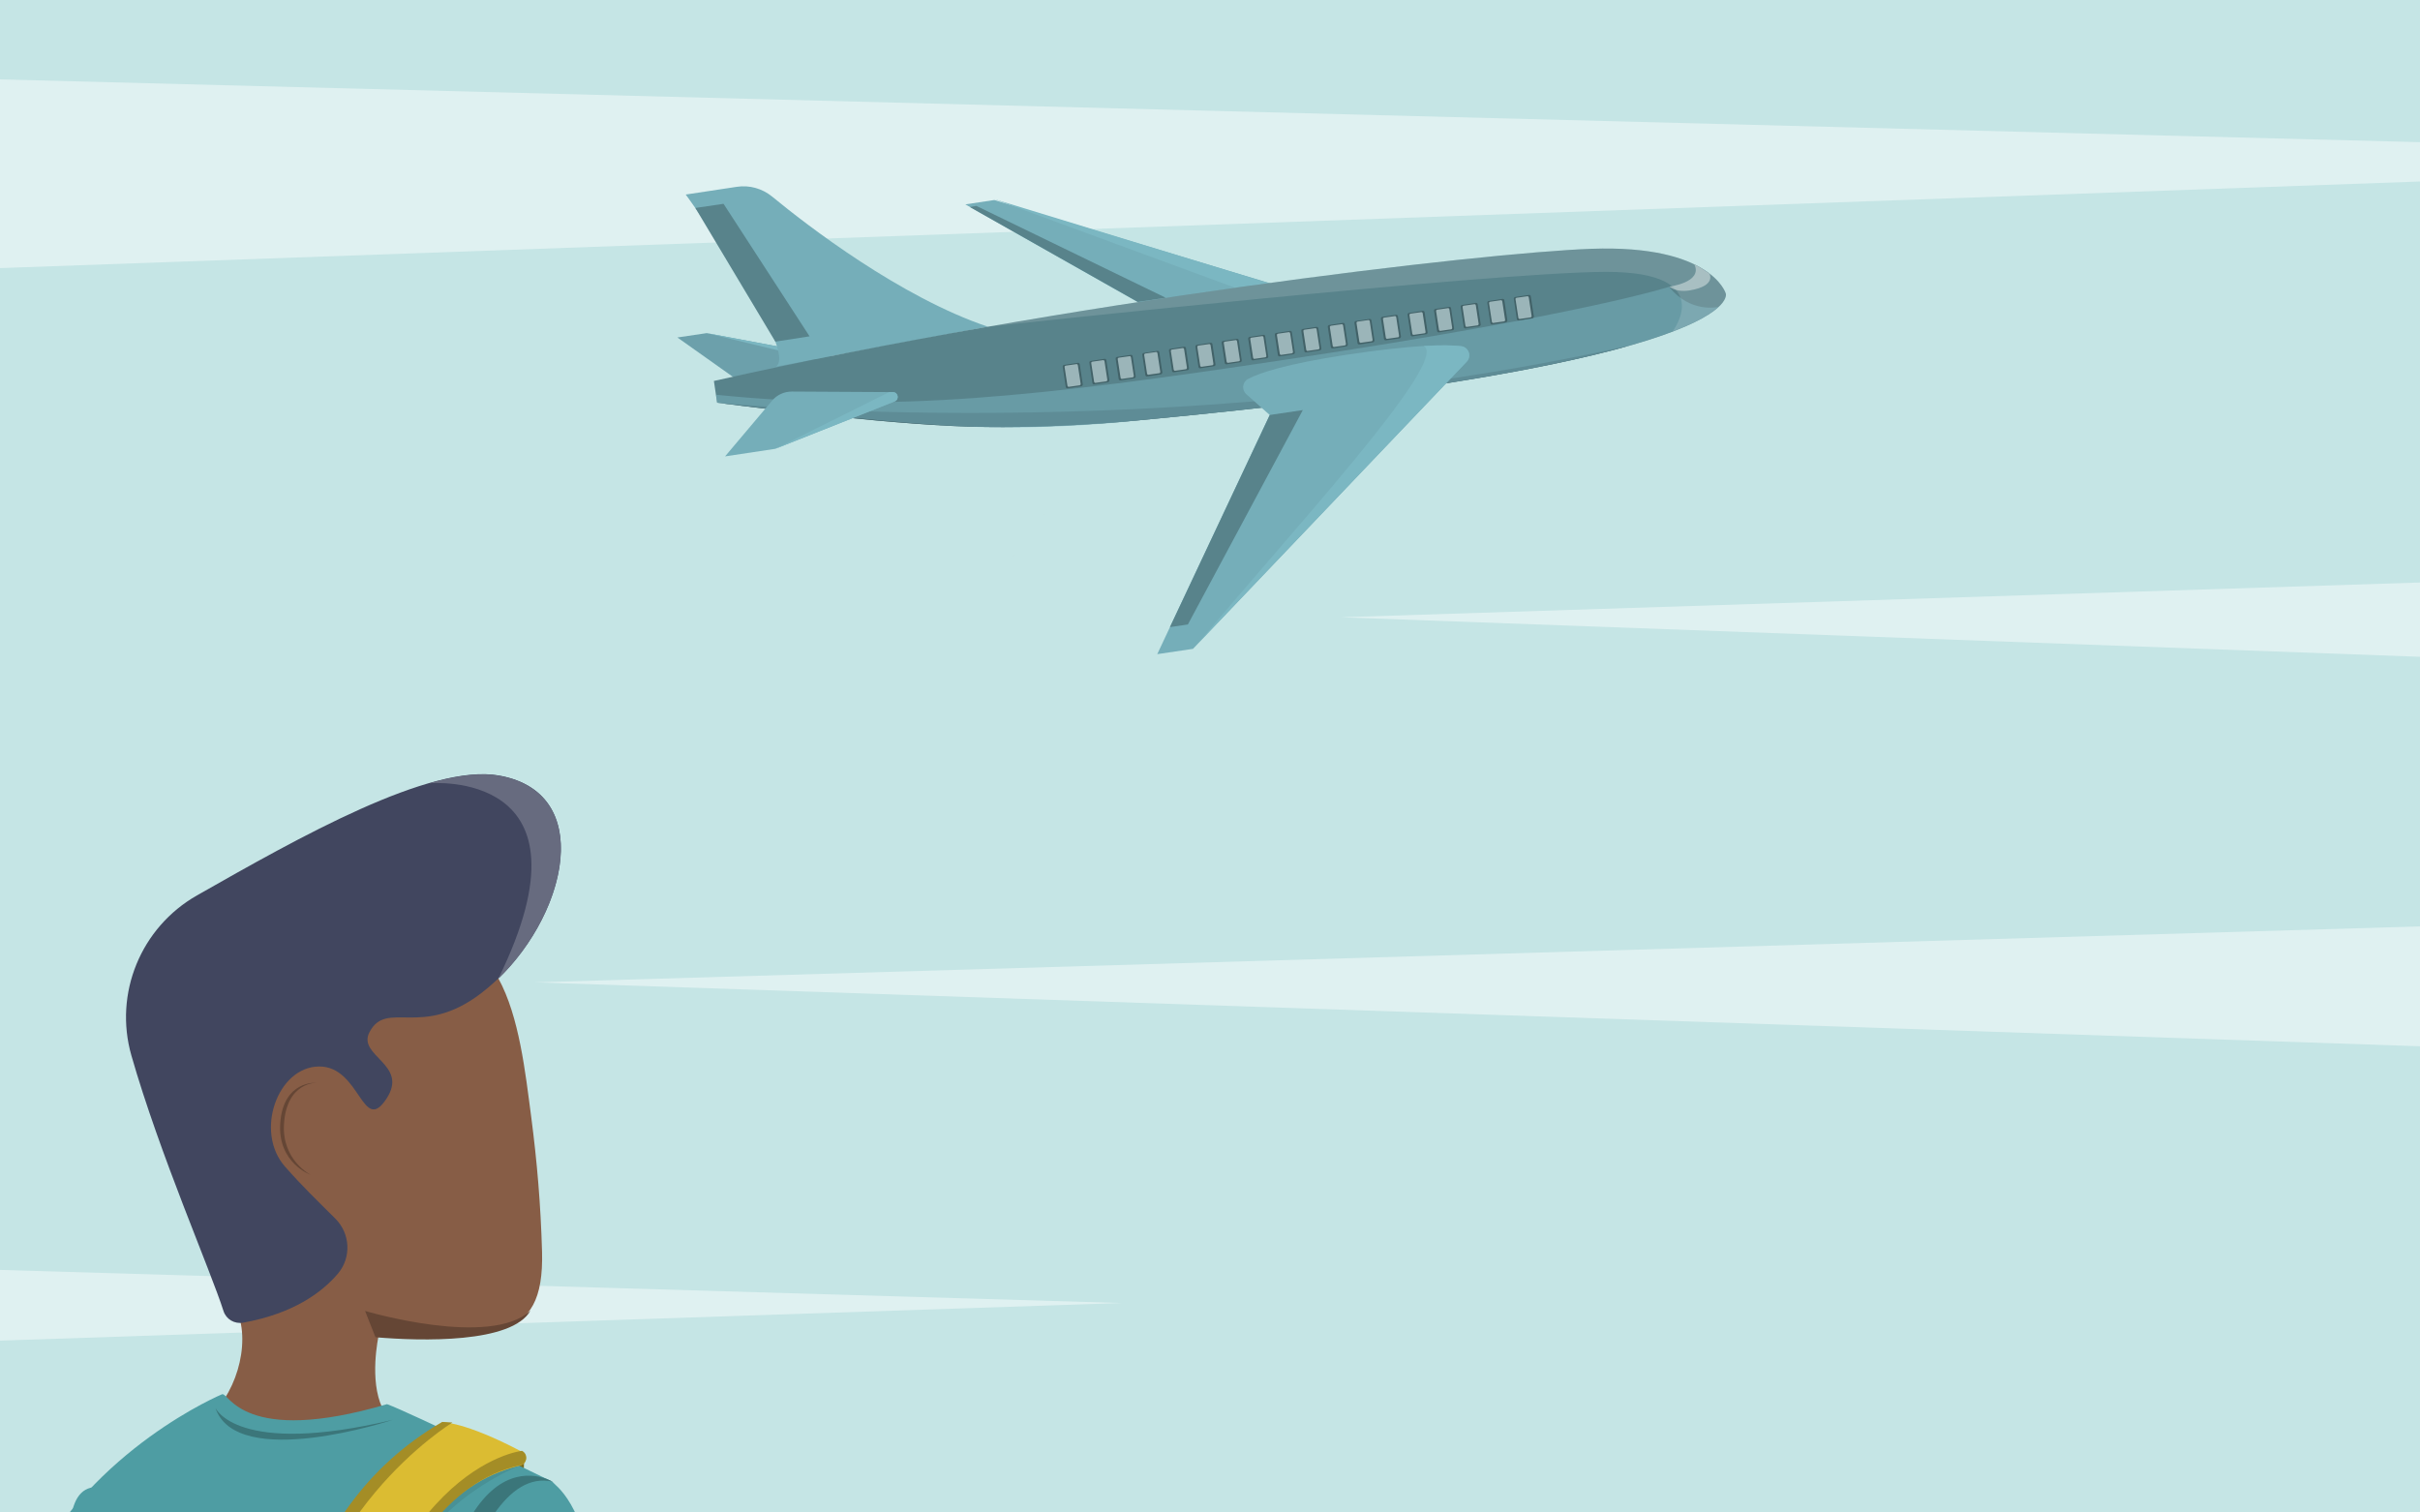<?xml version="1.0" encoding="utf-8"?>
<!-- Generator: Adobe Illustrator 22.1.0, SVG Export Plug-In . SVG Version: 6.00 Build 0)  -->
<svg version="1.1" xmlns="http://www.w3.org/2000/svg" xmlns:xlink="http://www.w3.org/1999/xlink" x="0px" y="0px"
	 viewBox="0 0 1280 800" style="enable-background:new 0 0 1280 800;" xml:space="preserve">
<style type="text/css">
	.st0{fill:#C5E5E5;}
	.st1{opacity:0.45;fill:#FFFFFF;}
	.st2{fill:#6CA0AB;}
	.st3{fill:#75AEB9;}
	.st4{fill:#7BB7C2;}
	.st5{fill:#58838B;}
	.st6{fill:#426268;}
	.st7{opacity:0.56;fill:#75AEB9;}
	.st8{fill:#9BB5B9;}
	.st9{opacity:0.13;fill:#FFFFFF;}
	.st10{fill:#875D46;}
	.st11{fill:#654635;}
	.st12{fill:#D1B951;}
	.st13{fill:#383530;}
	.st14{fill:#363847;}
	.st15{fill:#4E9DA3;}
	.st16{fill:#43888C;}
	.st17{fill:#7B6A1C;}
	.st18{opacity:0.32;fill:#232121;}
	.st19{fill:#D7684B;}
	.st20{fill:#A14730;}
	.st21{fill:none;stroke:#595651;stroke-width:3.159;stroke-miterlimit:10;}
	.st22{fill:none;stroke:#312A20;stroke-width:3.159;stroke-linecap:round;stroke-linejoin:round;stroke-miterlimit:10;}
	.st23{fill:#E2E2E2;}
	.st24{fill:none;stroke:#312A20;stroke-width:2.603;stroke-linecap:round;stroke-linejoin:round;stroke-miterlimit:10;}
	.st25{fill:#C9C8C8;}
	.st26{fill:#595651;}
	.st27{fill:#706F6D;}
	.st28{fill:#262833;}
	
		.st29{fill:none;stroke:#434659;stroke-width:4.306;stroke-linecap:round;stroke-linejoin:round;stroke-miterlimit:10;stroke-dasharray:10.764;}
	.st30{fill:#3B767A;}
	.st31{fill:#2C595C;}
	.st32{fill:#DBBC32;}
	.st33{fill:#836B0B;}
	.st34{fill:#A48D26;}
	.st35{fill:#FFDF57;}
	.st36{fill:#FFE579;}
	.st37{fill:#41465F;}
	.st38{fill:#676B7F;}
	.st39{fill:#FF882A;}
	.st40{fill:#FFFFFF;}
	.st41{fill:#489196;}
	.st42{fill:none;stroke:#595651;stroke-width:3.284;stroke-miterlimit:10;}
	.st43{fill:none;stroke:#312A20;stroke-width:3.284;stroke-linecap:round;stroke-linejoin:round;stroke-miterlimit:10;}
</style>
<g id="Sky">
	<rect class="st0" width="1280" height="800"/>
	<path class="st0" d="M628.6,168.8C631,182,572.1,250.6,533,298"/>
</g>
<g id="Cloud1">
	<polygon class="st1" points="0,141.8 1280,96 1280,75.2 0,42 	"/>
</g>
<g id="Cloud2">
	<polygon class="st1" points="0,709.1 0,671.7 593.2,689.2 	"/>
</g>
<g id="Cloud3">
	<polygon class="st1" points="1280,553.4 1280,490 283,519.6 	"/>
</g>
<g id="Cloud4">
	<polygon class="st1" points="1280,347.4 1280,308.1 709.3,326.5 	"/>
</g>
<g id="Plane">
	<g>
		<path class="st0" d="M749.8,183.2c3,16.4-70.1,101.4-118.6,160.3"/>
		<polygon class="st2" points="445.8,189.7 373.8,176.2 358.3,178.5 399.9,208 		"/>
		<polygon class="st3" points="699.5,158.2 525.9,105.8 510.6,108.1 630.1,175.8 		"/>
		<polyline class="st4" points="373.8,176.2 439.6,192.1 445.8,189.7 373.8,176.2 		"/>
		<path class="st3" d="M522.5,172.8c-46.1-15.5-95.4-53.4-114.2-68.9c-5.2-4.2-11.9-6.1-18.5-5.1l-27.1,4.1c0,0,60.4,82.6,47.7,91
			L522.5,172.8z"/>
		<polyline class="st4" points="525.8,105.3 681.8,162.7 700.3,158.7 525.8,105.3 		"/>
		<path class="st5" d="M377.6,201.5c186.5-42,405.5-67.8,464.1-69.9c63.6-2.3,71.1,23.6,71.1,23.6s14.6,36.7-311.3,67.2
			c0,0-49.4,5.2-98,2.9S379.3,213,379.3,213L377.6,201.5z"/>
		<polygon class="st5" points="616.6,157.5 516.4,108.9 513,109.5 601.8,159.7 		"/>
		<path class="st6" d="M601.4,222.4c141.3-13.3,218.6-27.7,260.8-39.7C616.6,237.4,379.3,213,379.3,213s75.6,10,124.1,12.3
			C552,227.6,601.4,222.4,601.4,222.4z"/>
		<path class="st7" d="M508.4,225.5c48.6,2.3,93-3.1,93-3.1C839.8,200,896,174.4,909,162.3l0,0c0,0-14.7,3.7-26.2-10.6
			c0,0-44.5,14.7-201.9,38.4c-133.1,20-207.6,28.2-302.2,18.7l0.6,4.2C379.3,213,459.9,223.2,508.4,225.5z"/>
		<polygon class="st5" points="367.8,110 382.7,107.8 428.2,177.9 410.1,180.7 		"/>
		<path class="st6" d="M571.9,204.3l-7.2,1.1c-0.5,0.1-1-0.3-1-0.8l-1.6-10.6c-0.1-0.5,0.3-1,0.8-1l7.2-1.1c0.5-0.1,1,0.3,1,0.8
			l1.6,10.6C572.8,203.8,572.4,204.2,571.9,204.3z"/>
		<path class="st6" d="M586,202.2l-7.2,1.1c-0.5,0.1-1-0.3-1-0.8l-1.6-10.6c-0.1-0.5,0.3-1,0.8-1l7.2-1.1c0.5-0.1,1,0.3,1,0.8
			l1.6,10.6C586.8,201.6,586.5,202.1,586,202.2z"/>
		<path class="st6" d="M599.9,200.1l-7.2,1.1c-0.5,0.1-1-0.3-1-0.8l-1.6-10.6c-0.1-0.5,0.3-1,0.8-1l7.2-1.1c0.5-0.1,1,0.3,1,0.8
			l1.6,10.6C600.8,199.5,600.4,200,599.9,200.1z"/>
		<path class="st6" d="M614,198l-7.2,1.1c-0.5,0.1-1-0.3-1-0.8l-1.6-10.6c-0.1-0.5,0.3-1,0.8-1l7.2-1.1c0.5-0.1,1,0.3,1,0.8
			l1.6,10.6C614.8,197.4,614.5,197.9,614,198z"/>
		<path class="st6" d="M628.1,195.8l-7.2,1.1c-0.5,0.1-1-0.3-1-0.8l-1.6-10.6c-0.1-0.5,0.3-1,0.8-1l7.2-1.1c0.5-0.1,1,0.3,1,0.8
			l1.6,10.6C628.9,195.3,628.6,195.8,628.1,195.8z"/>
		<path class="st6" d="M642.1,193.7l-7.2,1.1c-0.5,0.1-1-0.3-1-0.8l-1.6-10.6c-0.1-0.5,0.3-1,0.8-1l7.2-1.1c0.5-0.1,1,0.3,1,0.8
			l1.6,10.6C643,193.2,642.6,193.7,642.1,193.7z"/>
		<path class="st6" d="M656,191.6l-7.2,1.1c-0.5,0.1-1-0.3-1-0.8l-1.6-10.6c-0.1-0.5,0.3-1,0.8-1l7.2-1.1c0.5-0.1,1,0.3,1,0.8
			l1.6,10.6C656.8,191.1,656.5,191.6,656,191.6z"/>
		<path class="st6" d="M670,189.5l-7.2,1.1c-0.5,0.1-1-0.3-1-0.8l-1.6-10.6c-0.1-0.5,0.3-1,0.8-1l7.2-1.1c0.5-0.1,1,0.3,1,0.8
			l1.6,10.6C670.9,189,670.5,189.5,670,189.5z"/>
		<path class="st6" d="M684.1,187.4l-7.2,1.1c-0.5,0.1-1-0.3-1-0.8l-1.6-10.6c-0.1-0.5,0.3-1,0.8-1l7.2-1.1c0.5-0.1,1,0.3,1,0.8
			l1.6,10.6C684.9,186.9,684.6,187.3,684.1,187.4z"/>
		<path class="st6" d="M698.1,185.3l-7.2,1.1c-0.5,0.1-1-0.3-1-0.8l-1.6-10.6c-0.1-0.5,0.3-1,0.8-1l7.2-1.1c0.5-0.1,1,0.3,1,0.8
			l1.6,10.6C699,184.8,698.6,185.2,698.1,185.3z"/>
		<path class="st6" d="M712.1,183.2l-7.2,1.1c-0.5,0.1-1-0.3-1-0.8l-1.6-10.6c-0.1-0.5,0.3-1,0.8-1l7.2-1.1c0.5-0.1,1,0.3,1,0.8
			l1.6,10.6C713,182.6,712.6,183.1,712.1,183.2z"/>
		<path class="st6" d="M726.2,181.1l-7.2,1.1c-0.5,0.1-1-0.3-1-0.8l-1.6-10.6c-0.1-0.5,0.3-1,0.8-1l7.2-1.1c0.5-0.1,1,0.3,1,0.8
			l1.6,10.6C727,180.5,726.7,181,726.2,181.1z"/>
		<path class="st6" d="M740.2,179L733,180c-0.5,0.1-1-0.3-1-0.8l-1.6-10.6c-0.1-0.5,0.3-1,0.8-1l7.2-1.1c0.5-0.1,1,0.3,1,0.8
			l1.6,10.6C741.1,178.4,740.7,178.9,740.2,179z"/>
		<path class="st6" d="M754.3,176.8l-7.2,1.1c-0.5,0.1-1-0.3-1-0.8l-1.6-10.6c-0.1-0.5,0.3-1,0.8-1l7.2-1.1c0.5-0.1,1,0.3,1,0.8
			l1.6,10.6C755.1,176.3,754.8,176.8,754.3,176.8z"/>
		<path class="st6" d="M768.3,174.7l-7.2,1.1c-0.5,0.1-1-0.3-1-0.8l-1.6-10.6c-0.1-0.5,0.3-1,0.8-1l7.2-1.1c0.5-0.1,1,0.3,1,0.8
			l1.6,10.6C769.2,174.2,768.8,174.6,768.3,174.7z"/>
		<path class="st6" d="M782.4,172.6l-7.2,1.1c-0.5,0.1-1-0.3-1-0.8l-1.6-10.6c-0.1-0.5,0.3-1,0.8-1l7.2-1.1c0.5-0.1,1,0.3,1,0.8
			l1.6,10.6C783.2,172.1,782.9,172.5,782.4,172.6z"/>
		<path class="st6" d="M796.5,170.5l-7.2,1.1c-0.5,0.1-1-0.3-1-0.8l-1.6-10.6c-0.1-0.5,0.3-1,0.8-1l7.2-1.1c0.5-0.1,1,0.3,1,0.8
			l1.6,10.6C797.3,169.9,797,170.4,796.5,170.5z"/>
		<path class="st6" d="M810.5,168.4l-7.2,1.1c-0.5,0.1-1-0.3-1-0.8l-1.6-10.6c-0.1-0.5,0.3-1,0.8-1l7.2-1.1c0.5-0.1,1,0.3,1,0.8
			l1.6,10.6C811.3,167.8,811,168.3,810.5,168.4z"/>
		<path class="st3" d="M473.2,212.3l-63.2,25.1l-26.5,4l24.9-29.5c2.6-3.1,6.4-4.8,10.5-4.8l53.3,0.3
			C475.1,207.4,475.8,211.3,473.2,212.3z"/>
		<path class="st3" d="M775.8,191.3L631,343.2l-18.9,2.8l59.5-126.5l-12.4-11c-2.6-2.3-2.1-6.5,1-8.1c6.3-3.3,20.3-7.9,51.6-12.7
			c35.3-5.3,52.5-5.6,60.9-4.6C776.8,183.5,778.6,188.4,775.8,191.3z"/>
		<polygon class="st5" points="671.6,219.5 689.1,216.9 628.3,330.3 618.8,331.7 		"/>
		<g>
			<path class="st8" d="M655.2,191.1l-5.6,0.8c-0.4,0.1-0.7-0.2-0.8-0.6l-1.5-9.8c-0.1-0.4,0.2-0.7,0.6-0.8l5.6-0.8
				c0.4-0.1,0.7,0.2,0.8,0.6l1.5,9.8C655.9,190.7,655.6,191.1,655.2,191.1z"/>
			<path class="st8" d="M669.2,189l-5.6,0.8c-0.4,0.1-0.7-0.2-0.8-0.6l-1.5-9.8c-0.1-0.4,0.2-0.7,0.6-0.8l5.6-0.8
				c0.4-0.1,0.7,0.2,0.8,0.6l1.5,9.8C669.9,188.6,669.6,188.9,669.2,189z"/>
			<path class="st8" d="M683.3,186.9l-5.6,0.8c-0.4,0.1-0.7-0.2-0.8-0.6l-1.5-9.8c-0.1-0.4,0.2-0.7,0.6-0.8l5.6-0.8
				c0.4-0.1,0.7,0.2,0.8,0.6l1.5,9.8C683.9,186.5,683.7,186.8,683.3,186.9z"/>
			<path class="st8" d="M697.3,184.8l-5.6,0.8c-0.4,0.1-0.7-0.2-0.8-0.6l-1.5-9.8c-0.1-0.4,0.2-0.7,0.6-0.8l5.6-0.8
				c0.4-0.1,0.7,0.2,0.8,0.6l1.5,9.8C698,184.4,697.7,184.7,697.3,184.8z"/>
			<path class="st8" d="M711.3,182.7l-5.6,0.8c-0.4,0.1-0.7-0.2-0.8-0.6l-1.5-9.8c-0.1-0.4,0.2-0.7,0.6-0.8l5.6-0.8
				c0.4-0.1,0.7,0.2,0.8,0.6l1.5,9.8C712,182.2,711.7,182.6,711.3,182.7z"/>
			<path class="st8" d="M725.4,180.5l-5.6,0.8c-0.4,0.1-0.7-0.2-0.8-0.6l-1.5-9.8c-0.1-0.4,0.2-0.7,0.6-0.8l5.6-0.8
				c0.4-0.1,0.7,0.2,0.8,0.6l1.5,9.8C726,180.1,725.8,180.5,725.4,180.5z"/>
			<path class="st8" d="M739.4,178.4l-5.6,0.8c-0.4,0.1-0.7-0.2-0.8-0.6l-1.5-9.8c-0.1-0.4,0.2-0.7,0.6-0.8l5.6-0.8
				c0.4-0.1,0.7,0.2,0.8,0.6l1.5,9.8C740,178,739.8,178.4,739.4,178.4z"/>
			<path class="st8" d="M753.4,176.3l-5.6,0.8c-0.4,0.1-0.7-0.2-0.8-0.6l-1.5-9.8c-0.1-0.4,0.2-0.7,0.6-0.8l5.6-0.8
				c0.4-0.1,0.7,0.2,0.8,0.6l1.5,9.8C754.1,175.9,753.8,176.3,753.4,176.3z"/>
			<path class="st8" d="M767.5,174.2l-5.6,0.8c-0.4,0.1-0.7-0.2-0.8-0.6l-1.5-9.8c-0.1-0.4,0.2-0.7,0.6-0.8l5.6-0.8
				c0.4-0.1,0.7,0.2,0.8,0.6l1.5,9.8C768.1,173.8,767.8,174.2,767.5,174.2z"/>
			<path class="st8" d="M781.5,172.1l-5.6,0.8c-0.4,0.1-0.7-0.2-0.8-0.6l-1.5-9.8c-0.1-0.4,0.2-0.7,0.6-0.8l5.6-0.8
				c0.4-0.1,0.7,0.2,0.8,0.6l1.5,9.8C782.1,171.7,781.9,172,781.5,172.1z"/>
			<path class="st8" d="M795.5,170l-5.6,0.8c-0.4,0.1-0.7-0.2-0.8-0.6l-1.5-9.8c-0.1-0.4,0.2-0.7,0.6-0.8l5.6-0.8
				c0.4-0.1,0.7,0.2,0.8,0.6l1.5,9.8C796.2,169.6,795.9,169.9,795.5,170z"/>
			<path class="st8" d="M809.5,167.9l-5.6,0.8c-0.4,0.1-0.7-0.2-0.8-0.6l-1.5-9.8c-0.1-0.4,0.2-0.7,0.6-0.8l5.6-0.8
				c0.4-0.1,0.7,0.2,0.8,0.6l1.5,9.8C810.2,167.5,809.9,167.8,809.5,167.9z"/>
			<path class="st8" d="M571,203.8l-5.6,0.8c-0.4,0.1-0.7-0.2-0.8-0.6l-1.5-9.8c-0.1-0.4,0.2-0.7,0.6-0.8l5.6-0.8
				c0.4-0.1,0.7,0.2,0.8,0.6l1.5,9.8C571.7,203.4,571.4,203.7,571,203.8z"/>
			<path class="st8" d="M585.1,201.7l-5.6,0.8c-0.4,0.1-0.7-0.2-0.8-0.6l-1.5-9.8c-0.1-0.4,0.2-0.7,0.6-0.8l5.6-0.8
				c0.4-0.1,0.7,0.2,0.8,0.6l1.5,9.8C585.7,201.3,585.5,201.6,585.1,201.7z"/>
			<path class="st8" d="M599.1,199.6l-5.6,0.8c-0.4,0.1-0.7-0.2-0.8-0.6l-1.5-9.8c-0.1-0.4,0.2-0.7,0.6-0.8l5.6-0.8
				c0.4-0.1,0.7,0.2,0.8,0.6l1.5,9.8C599.8,199.1,599.5,199.5,599.1,199.6z"/>
			<path class="st8" d="M613.1,197.4l-5.6,0.8c-0.4,0.1-0.7-0.2-0.8-0.6l-1.5-9.8c-0.1-0.4,0.2-0.7,0.6-0.8l5.6-0.8
				c0.4-0.1,0.7,0.2,0.8,0.6l1.5,9.8C613.8,197,613.5,197.4,613.1,197.4z"/>
			<path class="st8" d="M627.2,195.3l-5.6,0.8c-0.4,0.1-0.7-0.2-0.8-0.6l-1.5-9.8c-0.1-0.4,0.2-0.7,0.6-0.8l5.6-0.8
				c0.4-0.1,0.7,0.2,0.8,0.6l1.5,9.8C627.8,194.9,627.5,195.3,627.2,195.3z"/>
			<path class="st8" d="M641.2,193.2l-5.6,0.8c-0.4,0.1-0.7-0.2-0.8-0.6l-1.5-9.8c-0.1-0.4,0.2-0.7,0.6-0.8l5.6-0.8
				c0.4-0.1,0.7,0.2,0.8,0.6l1.5,9.8C641.8,192.8,641.6,193.2,641.2,193.2z"/>
		</g>
		<path class="st8" d="M904.1,144.6c0,0,4.1,6.6-10.4,9c-3.8,0.6-7.7,0.3-10.8-2v0c0,0,17.9-2.2,13.3-11.8
			C898.4,140.9,901.2,142.7,904.1,144.6z"/>
		<path class="st4" d="M775.8,191.3c2.7-3,1-7.8-3.1-8.2c-4.1-0.5-10.3-0.6-19.6-0.1l0,0c14.1,7.7-72.7,101-118.5,156.3L775.8,191.3
			z"/>
		<path class="st9" d="M841.7,131.6c-43.7,1.6-176.9,16.3-319.1,41.2c2.5-0.3,267.7-29,327-29c59.5,0,35,31.6,35,31.6
			c31.5-12,28.2-20.2,28.2-20.2S905.2,129.3,841.7,131.6z"/>
		<path class="st4" d="M472.3,207.4l-2,0l-60.2,30l63.2-25.1C475.8,211.3,475.1,207.4,472.3,207.4z"/>
	</g>
	<g>
		<polygon class="st10" points="72.4,2426 75.3,2370.6 135.4,2364.6 140.8,2442.9 100.6,2464.7 		"/>
		<path class="st11" d="M344.3,1454c-9.9,19.5,8,35.5,19.7,15.2c11.7-20.3,9.4-73.9,9.4-73.9l-19.9,6.4
			C353.4,1401.8,354.2,1434.5,344.3,1454"/>
		<path class="st12" d="M49.7,2496.5c13.1,6.6,67.5,7.9,73.5,14.6c3.8,4.3-0.4,10.9-1,16.5c-2.7,26.7,151.5,27.6,224.4,18.4
			c38.3-4.9,44.7-10.8,42.7-19.1c-1.6-6.5-13.2-8.7-20.2-11.7s-14.9-4.1-22.7-5.3c-20.3-2.9-87.5-46.6-91.9-46.9
			c-41.9-3.2-66.4-2.9-108.5-2.9C38.8,2460.1,30.6,2486.9,49.7,2496.5z"/>
		<path class="st13" d="M187,2343.4c0,0.2,0,0.5,0,0.7c0-0.1,0-0.3,0-0.5C187.1,2343.5,187.1,2343.5,187,2343.4z"/>
		<line class="st14" x1="267.1" y1="1797.8" x2="110" y2="1798"/>
		<path class="st10" d="M307.4,1263c0,0,37.2,16.7,53.2,58.4c11,28.6,3.3,64,24.4,56.9c21.1-7.1,38.2-55.3,2.4-112.3
			c-35.5-56.4-63.4-43.7-63.4-43.7L307.4,1263z"/>
		<path class="st15" d="M268.9,1016C208.9,941.4,92,776.1,48,786.9c-31.7,7.8,14.7,137.7,14.7,137.7
			c17.1,19.4,82.1,132.3,147.7,188.6c31.7,27.2,66.6,59.7,98.5,31.7C336.9,1120.4,301.6,1056.6,268.9,1016z"/>
		<path class="st15" d="M110.5,1134.9l191.6,130.5c6,4,13.8,4.2,19.9,0.3c8.2-5.2,21.5-16.4,26.7-30.1c2.6-6.8,0.7-14.5-4.5-19.5
			l-196.5-188.5C147.8,1027.5,58.6,1002.8,110.5,1134.9z"/>
		<path class="st16" d="M126.1,1161.7c-13.4-25.5-79.9-181-92.4-212.3c12.9,46.6,36.4,142.1,72.1,202.5c11.8,20,24.1,41.8,39.4,54.4
			l121.2,160.5c4.4,5.7,11.8,8.4,18.8,6.7c1.7-0.4,3.6-1,5.7-1.6C251.9,1315.9,142.1,1192.1,126.1,1161.7z"/>
		<path class="st17" d="M277.3,769.6c0,0-0.2,11.9-1.3,21.7s-22.3-17.7-22.3-17.7L277.3,769.6z"/>
		<path class="st18" d="M28.7,1353.7c0,0,189.1,57.2,297.9-8.7c86.6-52.5-297.9-21.7-297.9-21.7V1353.7z"/>
		<path class="st10" d="M121.7,687.1c11.8,14.8,6.4,43.7-7.9,59.1c26.9,10.5,65.1,14.9,91.6,3.6c-10.1-12.4-6.6-35.7-5.3-42.6
			c58.4-1.6,88,5.5,86.6-45.2c-0.7-24.6-2.6-47.4-5.8-71.8c-3-22.6-6.2-52.5-17.3-72.7c-18-32.8-80.7-33.5-109.9-20.9
			c-33,14.3-57.1,47.2-62.4,83.2C86,615.7,99.3,650.4,121.7,687.1z"/>
		<g>
			<path class="st11" d="M68.6,2424.3c0,0,16.5,32.4,66,8.8l2.8,19.8c0,0-30,10.7-32.1,11.4s-28.3-0.7-28.3-0.7l-11.2-19.1
				L68.6,2424.3z"/>
			<path class="st19" d="M52.2,2466.5c0,0-0.2,5,6.6,16.9c0,0,189.6,16.9,189.9-9.2l-2.2-10.3c0,0-1.5-13.4-44.6-21
				c-5.1-0.9-10.3-2.2-15.5-3.9c-12.1-4-33.2-11.5-41.3-17.1c-1.2-0.8-2.8-0.6-3.5,0.4c-3.4,5.1-14.1,17.7-39.1,17.3
				c-17-0.3-25.7-8-30-15.4c-2.6-4.5-10.3-4.7-12.7-0.3C53.7,2435.1,47.3,2451.8,52.2,2466.5z"/>
			<path class="st20" d="M212.1,2445c-1.8-0.6-16.5-3.2-21.7-4.8c-12.4-3.8-34.3-11.1-42.8-16.6c-0.3-0.2-0.6-0.3-1-0.4l-3.7,7
				c0,0,53.3,16.3,61.1,17C211.8,2447.8,211.6,2446,212.1,2445z"/>
			<path class="st21" d="M159.1,2435.6c0.2,1.3-0.8,2.3-2.2,2.3c-1.4,0-2.6-1.1-2.8-2.4c-0.1-1.3,0.9-2.3,2.3-2.2
				C157.8,2433.3,159,2434.3,159.1,2435.6z"/>
			<path class="st21" d="M176.6,2442.2c0.2,1.3-0.8,2.3-2.1,2.3c-1.3,0-2.6-1.1-2.7-2.3c-0.2-1.3,0.8-2.3,2.1-2.3
				C175.2,2439.9,176.4,2440.9,176.6,2442.2z"/>
			<path class="st21" d="M193.5,2446.9c0.2,1.3-0.7,2.3-2,2.3c-1.3,0-2.5-1-2.7-2.3c-0.2-1.3,0.7-2.3,2-2.2
				C192.1,2444.6,193.3,2445.7,193.5,2446.9z"/>
			<path class="st22" d="M156.6,2435.5c0,0,0.9-8.1,4.3-7.3"/>
			<path class="st22" d="M178.5,2436c-4.7,0.4-4.4,6.2-4.4,6.2s-2.4-7.8-11.8-11.9"/>
			<path class="st22" d="M182,2437.5c0,0,5.5,1.5,9.2,9.4c0,0,0.7-4.7,3.1-5.6"/>
			<path class="st20" d="M170.1,2471.7l-1.3,0c0.1-0.1,12.5-11,24.1-14.3c15.9-4.4,19.2-12.3,19.2-12.4l0.6,0.1
				c-0.1,0.3-3.1,8.6-19.4,13.1C181.9,2461.5,170.3,2471.6,170.1,2471.7z"/>
			<path class="st23" d="M147.4,2423.3c-1.1,4.1-8.8,25.6-44.8,25.4c-32.3-0.2-42.8-15.5-45.1-20c0.8-1.7,1.6-3.2,2.4-4.7
				c2.4-4.4,10.1-4.2,12.7,0.3c4.3,7.4,12.9,15.1,30,15.4c24.9,0.4,35.7-12.2,39.1-17.3c0.7-1,2.3-1.2,3.5-0.4
				C145.8,2422.4,146.5,2422.9,147.4,2423.3z"/>
			<g>
				<path class="st20" d="M79.7,2472.2l-1.1,0c0-20.5-22.9-38.7-23.2-38.9l0.4-1C56,2432.5,79.7,2451.2,79.7,2472.2z"/>
			</g>
			<path class="st24" d="M147.4,2423.5c0,0-20.3,19.5-8,22.2C151.4,2448.4,147.4,2423.5,147.4,2423.5z"/>
			<path class="st23" d="M246.6,2464l2.2,10.3c-0.5,26.7-180.1,23.7-197.5,12.1c-5.1-11.3,0.9-19.8,0.9-19.8s34.8,16.1,150.8,5
				c0,0,45.9-4.8,36-16.4C246.1,2460,246.6,2464,246.6,2464z"/>
			<path class="st25" d="M239,2455.2c6.5,6.4-6.6,11.3-19.4,13.6l0,0l1.8,1.8c0,0,5.1,4.1,5.1,16.5c17-4.2,22.2-7.7,22.2-13.5
				l-2.4-10.3C246.4,2463.3,246.6,2459.8,239,2455.2z"/>
			<g>
				<path class="st26" d="M174.5,2492.6L185,2481c3.7-4.1,9.1-6.5,16.5-7.6c34.4-5,39.7-10.8,39.9-13.8c0.1-1.9-1.6-3.3-2.3-3.8
					l-0.3-0.2l0.2-0.3l1,0.7c0.6,0.4,1.1,0.9,1.5,1.5c0.2,0.2,0.3,0.4,0.3,0.5c0.3,0.6,0.4,1.2,0.3,1.9
					c-0.4,5.7-13.5,10.5-40.5,14.5c-7.2,1.1-12.4,3.5-16,7.4l-9.3,10.3l-0.4,0.5L174.5,2492.6z"/>
			</g>
			<path class="st27" d="M117.1,2417.8"/>
		</g>
		<polygon class="st10" points="165.8,2466.6 170,2411.3 234.7,2406.7 238.9,2484.8 195.2,2506 		"/>
		<path class="st14" d="M174.3,1453.3L147,2402.7c-0.1,3.3-2.1,6.1-5.1,7.3c-17.7,6.9-49.7,9.4-69.5-0.8c-2.4-1.2-4-3.6-4.3-6.3
			L7,1463L174.3,1453.3z"/>
		<path class="st28" d="M139.2,1455.3l-132.2-2l61,949.7c0.3,2.7,1.9,5.1,4.3,6.3c2.6,1.4,15.4,6.8,34.6,6.8L139.2,1455.3z"/>
		<line class="st29" x1="139.2" y1="1580.5" x2="106.9" y2="2412"/>
		<path class="st14" d="M112.8,1475.1l48.5,961.2c-0.1,4.1,2.1,8,5.8,9.8c15,7.5,52,11.6,68.4,4.8c3.4-1.4,5.8-4.4,6.4-8
			l76.4-1044.6L112.8,1475.1z"/>
		<path class="st28" d="M112.8,1468.2l47.1,940.7l1.1,27c-0.1,4.1,2.1,8,5.8,9.8c2.3,1.1,20.1,7.9,35,7.9l21.5-1000.2L112.8,1468.2z
			"/>
		<line class="st29" x1="223.3" y1="1453.3" x2="201.8" y2="2453.5"/>
		<path class="st30" d="M321.3,1388.9v35.5c0,0-184.8,118.2-314.5,63.8l-5.1-32.7L321.3,1388.9z"/>
		<polygon class="st31" points="297.5,1414.6 297.5,1438 321.3,1424.3 321.3,1396.8 		"/>
		<path class="st11" d="M164.3,621.4c0,0-17.3-6.2-16.1-26.9c1.4-23.3,19.3-21.8,19.3-21.8s-16-0.5-17.3,22
			C149.1,613.7,164.3,621.4,164.3,621.4z"/>
		<path class="st11" d="M280.6,693.2c-21.2,19.9-87.5,0.2-87.5,0.2l5.5,13.9C222.9,709.4,270.8,710.6,280.6,693.2z"/>
		<path class="st15" d="M292.3,783.8c0,0-75.6-36.8-87.6-41.1c-76.1,22.4-83.9-6.5-87.1-5.2c0,0,0-0.1,0-0.1S48.9,766,15.8,832.7
			c-50.6,102-33.6,625.4-12,636.4c110.8,56,320.5-55.5,320.6-70.8c0.5-77.6,7.1-382.2-10.2-556.9
			C309.6,794.2,293.3,785.8,292.3,783.8z"/>
		<path class="st16" d="M105.8,852c0,0,76.5,24.5,125.3,158.4c37.9,104,71.9,236.6,61.8,269.4c-19.1,62-245.6,84.5-288.1,55.4
			c-21.6-14.8-62-290.2-19-408.8C27.4,812.3,105.8,852,105.8,852z"/>
		<path class="st32" d="M276.5,1276.4c0,0,59.3-69.1,72.3-150.3c1.1-7.1,1-14.3-0.1-21.4l-6.5-32c-4.8,33.5-2.8,91.8-90.9,162.4
			C249.2,1236.8,276.5,1276.4,276.5,1276.4z"/>
		<path class="st30" d="M37.1,860.6c0,0-41.6-38.5,26.6-46.1c68.2-7.5,22.8,49.9,22.8,49.9s27-52.3-25.5-41.2
			C8.5,834.4,37.1,860.6,37.1,860.6z"/>
		<path class="st32" d="M37.1,860.6c0,0-43.3-47.5,24.9-55.1c68.2-7.5,22.8,49.9,22.8,49.9s27-52.3-25.5-41.2S37.1,860.6,37.1,860.6
			z"/>
		<path class="st15" d="M78.5,1337.4c0,0,13,38.7,12.3,48.3s-31.5,32.6-53.9,26.9c-22.3-5.7-29.8-88.4-29.8-88.4L78.5,1337.4z"/>
		<path class="st33" d="M78.5,1389.5c0,0,8-2.4-43.6-113.2l-19.1,1.2l14.6,117.6c0,0,20.4,3.5,22.1,3.2
			C54.3,1398,78.5,1389.5,78.5,1389.5z"/>
		<path class="st32" d="M-25.9,1293.9c0,0,14.8,55.9,37.1,100.9c7.5,15.1,25.5,21.8,40.9,15c9.4-4.2,19.3-10.6,26.5-20.3
			c0,0-24.6-1.9-58.5-109.1L-25.9,1293.9z"/>
		<path class="st34" d="M-4.1,919.1c0,0-33.7-7.5-8.3-35.4s24.4-30.5,42.5-22.1L-4.1,919.1z"/>
		<path class="st35" d="M-39.3,1296.5c-75-418.8,82.6-460.1,107.9-454.6c33-4.4,149.5,58.6,217.9,417.6c3.1,16.5-5.2,33.1-20.4,40.3
			c-25.2,11.9-71.2,29.2-146.9,43C-14.2,1367-35.4,1318.7-39.3,1296.5z"/>
		<path class="st36" d="M-24.2,1009.6c0,0,66.3,0.3,136.8-24c0,0,13.9,29,14.2,44.3c0,0-111.2,36.2-143.7,19.5L-24.2,1009.6z"/>
		<path class="st36" d="M-18.3,1181.5c0,0,125.2-42.8,187.3-26.2c0,0,7.2,74.2,27.9,111.7c0,0-55.7,37.6-118.7,41.1
			c-63,3.5-75.6-12-75.6-12S-23.3,1245-18.3,1181.5z"/>
		<path class="st32" d="M-16.6,1151.8c2.5-2,82.2,10.5,175-24.6c0,0,14.5-1.4,20.4,31.1c0,0-99.3,44.7-208.7,25.8
			C-30,1184.2-34.1,1165.6-16.6,1151.8z"/>
		<path class="st34" d="M342.2,1072.6c0,0-3.9,82.8-65.2,140v7.7C277,1220.3,344.1,1161.4,342.2,1072.6z"/>
		<path class="st34" d="M349.6,1120.6c0,0-9.9,75.5-70.6,143.9l8.2-0.6C287.2,1264,344.7,1189.1,349.6,1120.6z"/>
		<path class="st32" d="M8.3,1293.9c0,0-23.6-23.6-27.1-89.4c0,0-6.2,50.7,19.1,98.4c0,0,94.1,44.1,196.7-35.9
			C197,1267,79.4,1330.2,8.3,1293.9z"/>
		<path class="st32" d="M-24.5,1007.1c0,0-4.2,35.7,8.6,47c0,0,51,9.7,143.4-20.2c0,0,1.5-26.9-14.9-48.2c0,0,9,35.5,4.2,40.6
			c0,0-64.7,28.9-129,20.7C-12.2,1047-21.4,1035.8-24.5,1007.1z"/>
		<path class="st32" d="M199.4,1324.2c21-6.8,55.3-19,66.8-24.4c15.2-7.2,23.5-23.8,20.4-40.3c-68.4-359-184.9-421.9-217.9-417.6
			c-13.9-3-68.1,8.2-101.3,89.1l0,0c0,0,19.6-43,67-51.6c64.3-11.7,98,38.6,132.2,127.4c33.7,87.5,67.7,216.2,74.1,254.7
			C246.2,1295.9,217.8,1318.4,199.4,1324.2z"/>
		<path class="st30" d="M113.9,744.6c0,0,11.1,26.1,93.8,6.4C207.7,751,125.1,778.4,113.9,744.6z"/>
		<path class="st37" d="M118.2,693.4c-6.7-21.1-33.8-83-48.7-135.1c-9.4-32.8,5-67.8,34.7-84.7c54-30.7,123.2-69.9,159.8-63.4
			c54.4,9.7,33.6,82.4-9.7,115.3c-31.6,24-49.8,3-58.9,20.5c-6.5,12.6,20.9,16.9,9.1,35c-12.8,19.7-13.8-17-35.7-16.9
			s-34.3,34.4-18.1,52.9c9.9,11.2,16.6,17.5,26.8,27.7c7.8,7.9,8.4,20.4,1.3,28.9c-8.4,9.9-23.5,21.2-50.2,26
			C124,700.4,119.6,697.8,118.2,693.4z"/>
		<path class="st38" d="M264,410.3c-10.1-1.8-22.8-0.1-36.9,4c0.2,0,91.1-8.2,36.6,103.1l0.2,0C300.3,481.9,314.3,419.2,264,410.3z"
			/>
		<path class="st34" d="M46.7,1349.4c0,0,17.6,36.6,31.9,40.2c0,0-1.9,2.5-2.7,3.4c0,0-21.3-9.2-33.1-43.9L46.7,1349.4z"/>
		<path class="st34" d="M8.5,1389.3c-8.3-15.8-22-55.1-22-55.1l5,2.9c0.2,0.1,22,73,44.9,75.3c0,0-10.3,0-18.2-8.2
			S8.5,1389.3,8.5,1389.3z"/>
		<g>
			<circle class="st39" cx="55.1" cy="1099.9" r="29.8"/>
			<path class="st40" d="M31.6,1095.3c-0.7-0.2-1.2-0.6-1.6-1.1c-0.4-0.5-0.7-1.1-0.8-1.8c-0.1-0.7-0.1-1.4,0.2-2
				c0.2-0.6,0.6-1.1,1.2-1.5c0.5-0.4,1.2-0.7,2-0.8c0.8-0.1,1.5-0.1,2.1,0.1c0.6,0.2,1.2,0.6,1.6,1.1c0.4,0.5,0.7,1.1,0.8,1.8
				c0.1,0.7,0.1,1.4-0.2,2c-0.2,0.6-0.6,1.1-1.2,1.5c-0.5,0.4-1.2,0.7-1.9,0.8C32.9,1095.5,32.2,1095.5,31.6,1095.3z M34.6,1092.9
				c0.3-0.4,0.4-0.9,0.3-1.5c-0.1-0.6-0.4-1.1-0.8-1.4c-0.4-0.3-0.9-0.4-1.4-0.3c-0.5,0.1-0.9,0.3-1.2,0.8c-0.3,0.4-0.4,0.9-0.3,1.5
				c0.1,0.6,0.4,1.1,0.8,1.4c0.4,0.3,0.9,0.4,1.4,0.3C33.9,1093.6,34.3,1093.3,34.6,1092.9z"/>
			<path class="st40" d="M44.7,1086.8c0.6,0.4,1,1.2,1.2,2.2l0.7,4.1l-2.1,0.3l-0.6-3.8c-0.1-0.6-0.3-1-0.6-1.2
				c-0.3-0.2-0.7-0.3-1.1-0.2c-0.5,0.1-0.9,0.3-1.2,0.7c-0.3,0.4-0.3,0.9-0.2,1.5l0.6,3.5l-2.1,0.3l-1.2-7.2l2-0.3l0.1,0.8
				c0.2-0.3,0.5-0.6,0.9-0.9c0.4-0.2,0.8-0.4,1.3-0.5C43.3,1086.2,44.1,1086.4,44.7,1086.8z"/>
			<path class="st40" d="M55.4,1088.6l-5.4,0.9c0.2,0.4,0.5,0.7,0.9,0.9c0.4,0.2,0.9,0.3,1.4,0.2c0.4-0.1,0.7-0.2,1-0.3
				c0.3-0.2,0.5-0.4,0.7-0.7l1.3,1c-0.5,0.9-1.5,1.4-2.8,1.6c-0.8,0.1-1.6,0.1-2.2-0.1c-0.7-0.2-1.2-0.6-1.7-1.1
				c-0.4-0.5-0.7-1.1-0.8-1.8c-0.1-0.7-0.1-1.4,0.2-2c0.2-0.6,0.6-1.1,1.2-1.5c0.5-0.4,1.2-0.7,1.9-0.8c0.7-0.1,1.4-0.1,2,0.1
				c0.6,0.2,1.1,0.6,1.6,1.1c0.4,0.5,0.7,1.1,0.8,1.9C55.3,1088.1,55.3,1088.3,55.4,1088.6z M50.1,1087.1c-0.3,0.3-0.4,0.7-0.4,1.2
				l3.5-0.6c-0.1-0.4-0.4-0.8-0.8-1c-0.4-0.2-0.8-0.3-1.2-0.2C50.8,1086.6,50.4,1086.8,50.1,1087.1z"/>
			<path class="st40" d="M36.8,1106.7c-0.2,0.2-0.4,0.3-0.7,0.5c-0.3,0.1-0.6,0.2-0.9,0.3c-0.9,0.1-1.5,0-2.1-0.3
				c-0.5-0.4-0.9-1-1-1.8l-0.5-2.9l-1.1,0.2l-0.3-1.6l1.1-0.2L31,1099l2.1-0.3l0.3,1.7l1.8-0.3l0.3,1.6l-1.8,0.3l0.5,2.9
				c0,0.3,0.2,0.5,0.3,0.7c0.2,0.1,0.4,0.2,0.7,0.1c0.3-0.1,0.6-0.2,0.8-0.4L36.8,1106.7z"/>
			<path class="st40" d="M48.5,1097.7l-1.4,7.6l-2,0.3l-2.3-4.2l-0.9,4.7l-2,0.3l-3.8-6.7l2-0.3l2.5,4.6l1-5.1l1.8-0.3l2.5,4.6
				l0.9-5.1L48.5,1097.7z"/>
			<path class="st40" d="M52.1,1104.1c-0.7-0.2-1.2-0.6-1.6-1.1c-0.4-0.5-0.7-1.1-0.8-1.8c-0.1-0.7-0.1-1.4,0.2-2
				c0.2-0.6,0.6-1.1,1.2-1.5c0.5-0.4,1.2-0.7,2-0.8c0.8-0.1,1.5-0.1,2.1,0.1c0.6,0.2,1.2,0.6,1.6,1.1c0.4,0.5,0.7,1.1,0.8,1.8
				c0.1,0.7,0.1,1.4-0.2,2c-0.2,0.6-0.6,1.1-1.2,1.5c-0.5,0.4-1.2,0.7-1.9,0.8C53.5,1104.4,52.8,1104.3,52.1,1104.1z M55.2,1101.8
				c0.3-0.4,0.4-0.9,0.3-1.5c-0.1-0.6-0.4-1.1-0.8-1.4c-0.4-0.3-0.9-0.4-1.4-0.3c-0.5,0.1-0.9,0.3-1.2,0.8c-0.3,0.4-0.4,0.9-0.3,1.5
				c0.1,0.6,0.4,1.1,0.8,1.4c0.4,0.3,0.9,0.4,1.4,0.3C54.5,1102.5,54.9,1102.2,55.2,1101.8z"/>
			<path class="st40" d="M35.4,1118.2c-0.7-0.2-1.2-0.6-1.6-1.1c-0.4-0.5-0.7-1.1-0.8-1.8c-0.1-0.7-0.1-1.4,0.2-2
				c0.2-0.6,0.7-1.1,1.2-1.5c0.6-0.4,1.2-0.7,2-0.8c0.8-0.1,1.4-0.1,2.1,0.1c0.6,0.2,1.1,0.6,1.5,1.1l-1.5,1.1
				c-0.5-0.6-1.1-0.8-1.8-0.7c-0.5,0.1-1,0.3-1.3,0.8c-0.3,0.4-0.4,0.9-0.3,1.5s0.4,1.1,0.8,1.4c0.4,0.3,0.9,0.4,1.4,0.3
				c0.7-0.1,1.2-0.5,1.5-1.3l1.8,0.6c-0.2,0.6-0.5,1.1-1,1.5c-0.5,0.4-1.1,0.7-1.9,0.8C36.7,1118.4,36,1118.4,35.4,1118.2z"/>
			<path class="st40" d="M47.5,1109.9c0.7,0.4,1.1,1.2,1.3,2.2l0.7,4.1l-1.9,0.3l-0.1-0.9c-0.3,0.7-1,1.2-2,1.4
				c-0.6,0.1-1,0.1-1.5,0c-0.4-0.1-0.8-0.3-1.1-0.6c-0.3-0.3-0.4-0.6-0.5-1.1c-0.1-0.7,0.1-1.2,0.5-1.7c0.4-0.5,1.2-0.8,2.2-1
				l1.7-0.3c-0.1-0.5-0.3-0.8-0.6-1c-0.3-0.2-0.7-0.3-1.3-0.2c-0.4,0.1-0.7,0.2-1.1,0.4c-0.3,0.2-0.6,0.4-0.9,0.6l-1-1.3
				c0.3-0.3,0.8-0.6,1.3-0.9c0.5-0.2,1.1-0.4,1.6-0.5C45.9,1109.3,46.8,1109.5,47.5,1109.9z M46.5,1115.1c0.2-0.2,0.4-0.5,0.5-0.8
				l-0.1-0.7l-1.4,0.2c-0.9,0.1-1.2,0.5-1.1,1.1c0,0.3,0.2,0.5,0.4,0.6c0.2,0.1,0.5,0.2,0.9,0.1C46,1115.5,46.3,1115.3,46.5,1115.1z
				"/>
			<path class="st40" d="M54.4,1108.2c0.4-0.2,0.9-0.4,1.4-0.5l0.3,1.9c-0.2,0-0.4,0-0.5,0.1c-0.6,0.1-1,0.3-1.3,0.7
				c-0.3,0.4-0.4,0.9-0.3,1.6l0.6,3.4l-2.1,0.3l-1.2-7.2l2-0.3l0.2,0.9C53.7,1108.8,54,1108.4,54.4,1108.2z"/>
			<path class="st40" d="M65.9,1110.4l-5.4,0.9c0.2,0.4,0.5,0.7,0.9,0.9c0.4,0.2,0.9,0.3,1.4,0.2c0.4-0.1,0.7-0.2,1-0.3
				c0.3-0.2,0.5-0.4,0.7-0.7l1.3,1c-0.5,0.9-1.5,1.4-2.8,1.6c-0.8,0.1-1.6,0.1-2.2-0.1c-0.7-0.2-1.2-0.6-1.7-1.1
				c-0.4-0.5-0.7-1.1-0.8-1.8c-0.1-0.7-0.1-1.4,0.2-2c0.2-0.6,0.6-1.1,1.2-1.5c0.5-0.4,1.2-0.7,1.9-0.8c0.7-0.1,1.4-0.1,2,0.1
				c0.6,0.2,1.1,0.6,1.6,1.1c0.4,0.5,0.7,1.1,0.8,1.9C65.8,1109.9,65.9,1110.1,65.9,1110.4z M60.6,1108.9c-0.3,0.3-0.4,0.7-0.4,1.2
				l3.5-0.6c-0.1-0.4-0.4-0.8-0.8-1c-0.4-0.2-0.8-0.3-1.2-0.2C61.3,1108.4,60.9,1108.6,60.6,1108.9z"/>
			<path class="st40" d="M75.5,1108.8l-5.4,0.9c0.2,0.4,0.5,0.7,0.9,0.9c0.4,0.2,0.9,0.3,1.4,0.2c0.4-0.1,0.7-0.2,1-0.3
				c0.3-0.2,0.5-0.4,0.7-0.7l1.3,1c-0.5,0.9-1.5,1.4-2.8,1.6c-0.8,0.1-1.6,0.1-2.2-0.1c-0.7-0.2-1.2-0.6-1.7-1.1
				c-0.4-0.5-0.7-1.1-0.8-1.8c-0.1-0.7-0.1-1.4,0.2-2c0.2-0.6,0.6-1.1,1.2-1.5c0.5-0.4,1.2-0.7,1.9-0.8c0.7-0.1,1.4-0.1,2,0.1
				c0.6,0.2,1.1,0.6,1.6,1.1c0.4,0.5,0.7,1.1,0.8,1.9C75.5,1108.3,75.5,1108.5,75.5,1108.8z M70.3,1107.3c-0.3,0.3-0.4,0.7-0.4,1.2
				l3.5-0.6c-0.1-0.4-0.4-0.8-0.8-1c-0.4-0.2-0.8-0.3-1.2-0.2C70.9,1106.8,70.5,1107,70.3,1107.3z"/>
			<path class="st40" d="M80.5,1103.9c0.4-0.2,0.9-0.4,1.4-0.5l0.3,1.9c-0.2,0-0.4,0-0.5,0.1c-0.6,0.1-1,0.3-1.3,0.7
				c-0.3,0.4-0.4,0.9-0.3,1.6l0.6,3.4l-2.1,0.3l-1.2-7.2l2-0.3l0.2,0.9C79.8,1104.5,80.1,1104.1,80.5,1103.9z"/>
		</g>
		<path class="st41" d="M193.9,956.5c0,0-26.2-134.6,81.3-181.5L235.1,753l-76.7,149.7L193.9,956.5z"/>
		<path class="st32" d="M176.6,969.4l-25.7-52.2c0,0-10.1-109,83.1-164.9c0,0,11.6-0.5,42.1,15.6c3.2,1.7,2.6,6.3-0.8,7.2
			C248.7,781.6,192.6,806.1,176.6,969.4z"/>
		<path class="st34" d="M154.6,901.2l-4.1-4.8c0,0,0-96,83.4-144.3l5.4,0.3C239.3,752.5,158.4,801.4,154.6,901.2z"/>
		<path class="st34" d="M180.3,939.5c0,0,15.9-147.4,94.9-164.5c3.7-0.8,4.3-5.9,0.9-7.6l-0.1,0c0,0-77.3,8.4-99.4,167.2
			L180.3,939.5z"/>
		<path class="st10" d="M346.5,1395.9c0,0,21.7,34.5,12,78c-6.7,29.9-32.7,55.2-11.1,60.9c21.5,5.8,62.4-24.9,64.1-92.2
			c1.6-66.6-28.6-71.5-28.6-71.5L346.5,1395.9z"/>
		<path class="st15" d="M343.4,1097.3c-8.7-95.3-14.7-297.7-57.2-313c-30.7-11-63.9,122.9-63.9,122.9c3.5,25.6-4.8,155.6,18.7,238.8
			c11.3,40.2,22.5,86.6,64.5,80.9C342.3,1221.9,348.1,1149.2,343.4,1097.3z"/>
		<path class="st15" d="M253.4,1180.3l87.4,214.7c2.8,6.6,9.2,11.1,16.4,11.3c9.7,0.2,27-1.8,38.9-10.3c5.9-4.2,8.6-11.7,7-18.8
			l-59.4-265.8C343.8,1111.4,283.2,1041.4,253.4,1180.3z"/>
		<path class="st16" d="M258.1,1161c-6.4-28.1-30.7-195.4-34.8-228.9c0.5,48.3-1.4,146.7,17.7,214.2c6.3,22.3,12.5,46.6,24.1,62.7
			l75.9,186.3c2.8,6.6,9.2,11.1,16.4,11.3c1.7,0,3.8,0,5.9-0.1C340,1342.4,265.8,1194.6,258.1,1161z"/>
		<path class="st30" d="M223.5,923c0,0,20.8-150.3,68.8-139.3C292.3,783.8,233,746.8,223.5,923z"/>
		<path class="st31" d="M347.9,1398.3c0,0,33.9,6.9,50.2-16C398.1,1382.3,379,1397.5,347.9,1398.3z"/>
		<g>
			<path class="st19" d="M145.5,2506.6c0,0,1.9,10.1,7.9,22.3c0,0,210.7,26.1,219.7-5.7l0.4-13.2c0,0,2.5-17.7-56.2-28.2
				c-6.7-1.2-13.2-2.9-19.6-5.1c-14.7-5.1-39.8-14.3-48.9-21.3c-1.3-1-3.3-0.7-4.3,0.6c-4.8,6.6-19.1,22.1-46.7,21.7
				c-18-0.3-26.6-9.1-30.6-17.7c-2.5-5.2-10.3-5.3-13-0.1C147.8,2472.7,141.1,2491,145.5,2506.6z"/>
			<path class="st23" d="M373.5,2510l-0.4,13.2c-7.4,29.9-218.9,16.3-224.2,9.5c-6.7-14.1-3.4-26.1-3.4-26.1
				c7,6.5,12.8,11.7,117.7,12.2c15.4,0.1,32.7-2,52.7-2c0,0,60.1-3.1,49.6-18.5C374.2,2504.7,373.5,2510,373.5,2510z"/>
			<path class="st20" d="M324.6,2483.2c-2.3-0.5-4.8-1-7.4-1.4c-6.7-1.2-13.2-2.9-19.6-5.1c-14.7-5.1-39.8-14.3-48.9-21.3
				c-0.3-0.3-0.7-0.4-1.1-0.5l-1.4,11.2c0,0,57.3,18.8,67.1,19.8C323.3,2487,324.6,2483.2,324.6,2483.2z"/>
			<path class="st25" d="M365.5,2498.3c6.3,9.2-12.7,14-29,16.4l0,0l1.8,2.3c0,0,5.2,5.6,1.7,20.3c18.5-2.6,31.2-7,33.2-14.1
				l0.4-13.2C373.5,2510,374.2,2504.7,365.5,2498.3z"/>
			<path class="st26" d="M271.9,2540.3l14.8-12.5c5.4-4.5,12.7-7.2,22.4-8.1c47.7-4.6,57.1-11.8,58.4-15.7c0.8-2.4-1.2-4.4-2.1-5.1
				l-0.3-0.3l0.4-0.4l1.2,1c0.7,0.6,1.3,1.2,1.8,2c0.2,0.3,0.3,0.5,0.3,0.6c0.2,0.8,0.2,1.6-0.1,2.5c-2.5,7.4-22.5,12.9-59.4,16.4
				c-9.4,0.9-16.5,3.5-21.7,7.8l-13.2,11.1l-0.5,0.5L271.9,2540.3z"/>
			
				<ellipse transform="matrix(0.997 -7.443553e-02 7.443553e-02 0.997 -183.314 26.252)" class="st42" cx="260.5" cy="2472.4" rx="3.1" ry="2.9"/>
			
				<ellipse transform="matrix(0.997 -7.443553e-02 7.443553e-02 0.997 -183.873 27.803)" class="st42" cx="281.1" cy="2480.7" rx="3.1" ry="2.9"/>
			
				<ellipse transform="matrix(0.997 -7.443553e-02 7.443553e-02 0.997 -184.268 29.375)" class="st42" cx="302" cy="2486.8" rx="3.1" ry="2.9"/>
			<path class="st43" d="M260.5,2472.4c0,0,2.6-10.3,6.7-9.4"/>
			<path class="st43" d="M288,2472.8c-6.2,0.6-6.9,7.9-6.9,7.9s-1.4-9.9-12.5-15"/>
			<path class="st43" d="M292.1,2474.8c0,0,6.9,1.9,9.8,12c0,0,2-6,5.4-7.1"/>
			<path class="st23" d="M251.3,2457.1c-2,5.3-14.3,31.6-54.3,31c-33.3-0.5-43.2-17.6-45.4-22.7c0.8-1.9,1.7-3.7,2.6-5.4
				c2.6-5.2,10.5-5.1,13,0.1c4,8.5,12.6,17.4,30.6,17.7c27.7,0.4,41.9-15.1,46.7-21.7c1-1.3,3-1.6,4.3-0.6
				C249.5,2456,250.3,2456.5,251.3,2457.1z"/>
			<path class="st20" d="M267.2,2518.3l-1.7,0c0.2-0.1,16.7-14.9,31.9-19.2c21.7-6.1,26.5-15.9,26.6-16l1.1,0.4
				c-0.2,0.4-5.1,10.3-27.3,16.6C282.8,2504.3,267.4,2518.1,267.2,2518.3z"/>
			<path class="st20" d="M175.1,2515.7l-1.1,0c-0.6-21.8-24.6-44.2-24.8-44.4l0.5-1.2C149.8,2470.4,174.4,2493.4,175.1,2515.7z"/>
			<path class="st43" d="M254.5,2460.1c0,0-41.9,11.6-29.5,23S254.5,2460.1,254.5,2460.1z"/>
		</g>
	</g>
</g>
</svg>
